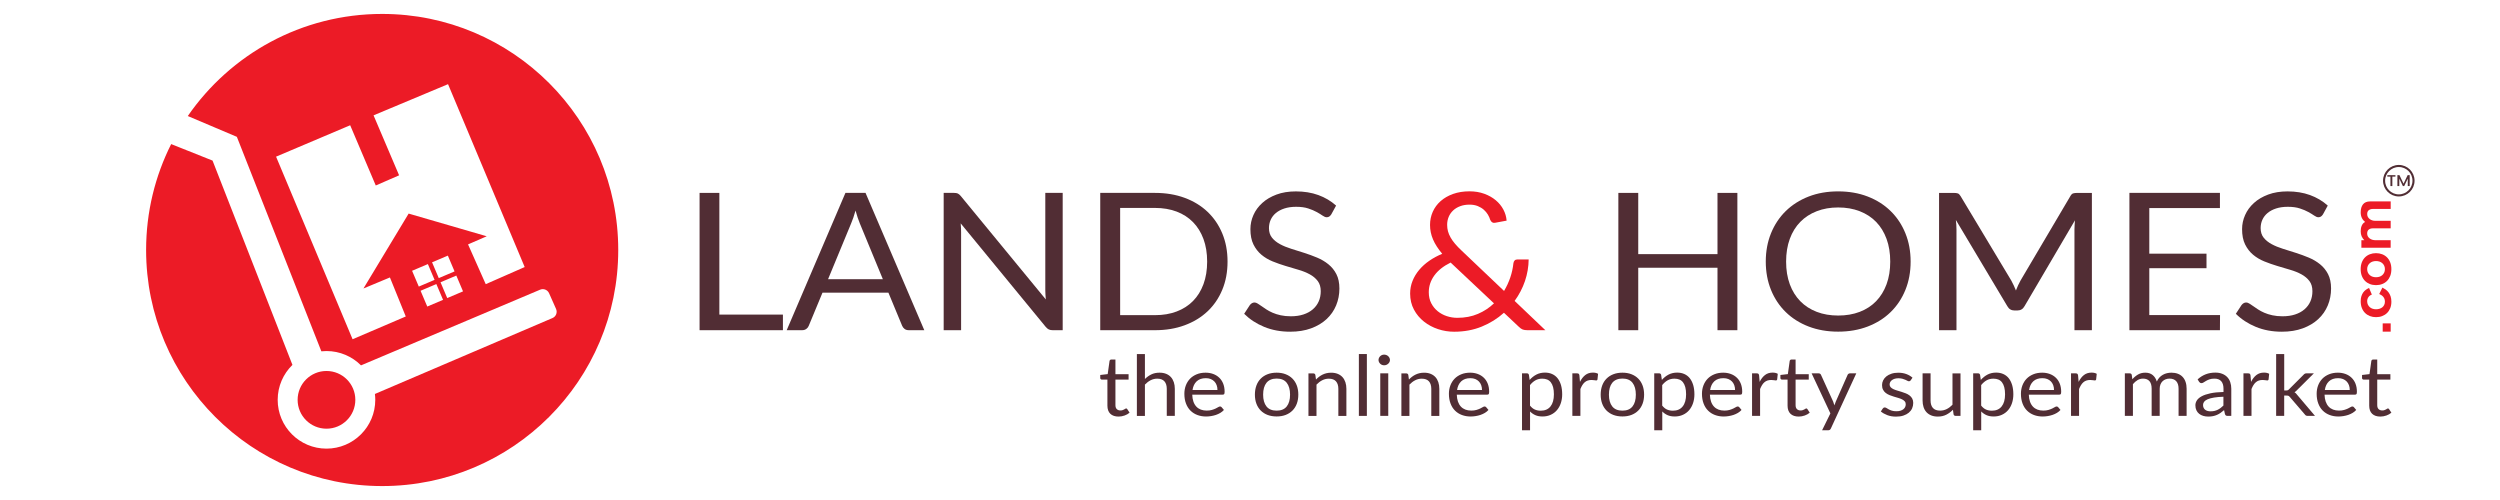 <svg width="300" height="60" viewBox="0 0 300 60" fill="none" xmlns="http://www.w3.org/2000/svg">
<path d="M45.861 1.672C36.185 1.672 27.647 6.524 22.535 13.924L28.423 16.42L38.562 42.158C38.764 42.137 38.967 42.125 39.175 42.125C40.794 42.125 42.261 42.782 43.321 43.844L64.813 34.763C65.227 34.587 65.706 34.777 65.889 35.186L66.729 37.077C66.914 37.495 66.722 37.984 66.301 38.164L44.989 47.276C45.017 47.508 45.033 47.742 45.033 47.981C45.033 51.214 42.411 53.836 39.178 53.836C35.944 53.836 33.322 51.214 33.322 47.981C33.322 46.336 34.001 44.85 35.093 43.788L25.506 19.271L20.54 17.29C18.617 21.113 17.533 25.429 17.533 30C17.533 45.646 30.218 58.328 45.861 58.328C61.505 58.328 74.189 45.644 74.189 30C74.189 14.356 61.507 1.672 45.861 1.672ZM49.45 32.494L51.345 31.689L52.15 33.584L50.255 34.389L49.45 32.494ZM51.848 31.478L53.743 30.674L54.547 32.569L52.653 33.373L51.848 31.478ZM51.272 36.786L50.468 34.892L52.362 34.087L53.167 35.982L51.272 36.786ZM53.668 35.769L52.863 33.874L54.758 33.069L55.563 34.964L53.668 35.769ZM58.288 34.099L56.166 29.328L58.407 28.353L49.038 25.63L43.615 34.618L46.79 33.294L48.692 37.977L42.31 40.71L33.128 18.799L42.022 15.03L45.092 22.259L47.892 21.038L44.827 13.842L53.764 10.099L62.962 32.045L58.288 34.099Z" fill="#EC1B26"/>
<path d="M39.178 51.443C41.09 51.443 42.64 49.893 42.64 47.981C42.64 46.068 41.09 44.518 39.178 44.518C37.265 44.518 35.715 46.068 35.715 47.981C35.715 49.893 37.265 51.443 39.178 51.443Z" fill="#EC1B26"/>
<path d="M93.95 37.751V39.624H83.949V23.148H86.323V37.751H93.95Z" fill="#512D34"/>
<path d="M110.915 39.624H109.07C108.857 39.624 108.684 39.575 108.553 39.475C108.422 39.374 108.323 39.248 108.258 39.096L106.609 35.119H98.699L97.05 39.096C97.001 39.234 96.907 39.355 96.767 39.463C96.626 39.571 96.456 39.624 96.25 39.624H94.404L101.452 23.148H103.864L110.915 39.624ZM105.944 33.507L103.177 26.804C103.095 26.606 103.008 26.374 102.919 26.11C102.828 25.845 102.744 25.565 102.662 25.265C102.489 25.885 102.313 26.404 102.133 26.816L99.366 33.507H105.944Z" fill="#512D34"/>
<path d="M127.523 23.148V39.624H126.33C126.14 39.624 125.984 39.594 125.857 39.533C125.731 39.472 125.605 39.37 125.483 39.222L115.283 26.805C115.299 26.996 115.311 27.184 115.321 27.368C115.328 27.553 115.332 27.724 115.332 27.885V39.624H113.241V23.148H114.471C114.579 23.148 114.668 23.153 114.743 23.165C114.818 23.176 114.883 23.195 114.939 23.223C114.995 23.251 115.054 23.288 115.112 23.338C115.168 23.387 115.232 23.45 115.297 23.527L125.497 35.933C125.481 35.734 125.467 35.54 125.455 35.353C125.443 35.166 125.436 34.988 125.436 34.817V23.146H127.523V23.148Z" fill="#512D34"/>
<path d="M147.305 31.392C147.305 32.627 147.097 33.75 146.678 34.761C146.259 35.774 145.67 36.639 144.907 37.36C144.144 38.08 143.227 38.637 142.158 39.032C141.087 39.428 139.905 39.624 138.609 39.624H132.029V23.148H138.609C139.905 23.148 141.089 23.345 142.158 23.74C143.23 24.135 144.144 24.694 144.907 25.419C145.67 26.145 146.259 27.013 146.678 28.023C147.097 29.034 147.305 30.159 147.305 31.392ZM144.858 31.392C144.858 30.379 144.71 29.476 144.416 28.678C144.121 27.881 143.702 27.207 143.162 26.655C142.621 26.103 141.964 25.681 141.194 25.389C140.422 25.099 139.561 24.952 138.612 24.952H134.417V37.818H138.612C139.564 37.818 140.425 37.673 141.194 37.381C141.964 37.091 142.621 36.67 143.162 36.122C143.702 35.575 144.121 34.901 144.416 34.103C144.71 33.308 144.858 32.403 144.858 31.392Z" fill="#512D34"/>
<path d="M159.755 25.724C159.68 25.838 159.601 25.925 159.514 25.983C159.427 26.042 159.322 26.07 159.201 26.07C159.06 26.07 158.896 26.004 158.709 25.873C158.522 25.742 158.286 25.6 158.003 25.443C157.72 25.286 157.378 25.141 156.98 25.012C156.583 24.881 156.101 24.816 155.535 24.816C155.001 24.816 154.531 24.884 154.126 25.017C153.719 25.151 153.38 25.333 153.106 25.562C152.83 25.792 152.625 26.063 152.484 26.372C152.344 26.683 152.276 27.017 152.276 27.378C152.276 27.838 152.398 28.22 152.639 28.522C152.88 28.823 153.2 29.083 153.598 29.298C153.995 29.514 154.447 29.698 154.95 29.855C155.455 30.012 155.972 30.176 156.501 30.344C157.03 30.512 157.547 30.702 158.052 30.913C158.557 31.123 159.006 31.39 159.406 31.713C159.804 32.035 160.125 32.428 160.366 32.896C160.607 33.364 160.728 33.94 160.728 34.62C160.728 35.341 160.597 36.017 160.335 36.649C160.073 37.28 159.69 37.83 159.184 38.298C158.679 38.766 158.061 39.133 157.327 39.402C156.592 39.671 155.757 39.805 154.824 39.805C153.675 39.805 152.634 39.61 151.698 39.224C150.762 38.838 149.962 38.314 149.3 37.655L149.99 36.597C150.056 36.513 150.135 36.443 150.231 36.384C150.325 36.326 150.43 36.298 150.545 36.298C150.652 36.298 150.772 36.338 150.907 36.419C151.043 36.499 151.197 36.602 151.368 36.724C151.539 36.845 151.738 36.981 151.958 37.126C152.18 37.271 152.43 37.407 152.713 37.528C152.996 37.652 153.319 37.753 153.68 37.833C154.04 37.912 154.447 37.954 154.898 37.954C155.465 37.954 155.97 37.882 156.412 37.736C156.854 37.592 157.231 37.386 157.537 37.121C157.844 36.857 158.08 36.541 158.244 36.174C158.408 35.806 158.489 35.395 158.489 34.943C158.489 34.445 158.368 34.038 158.127 33.72C157.883 33.402 157.568 33.135 157.172 32.92C156.779 32.705 156.328 32.522 155.82 32.375C155.312 32.225 154.795 32.073 154.269 31.914C153.745 31.757 153.228 31.575 152.718 31.369C152.208 31.163 151.759 30.894 151.366 30.564C150.973 30.234 150.655 29.822 150.411 29.329C150.168 28.835 150.049 28.222 150.049 27.495C150.049 26.912 150.17 26.348 150.411 25.806C150.652 25.261 151.006 24.779 151.469 24.358C151.932 23.936 152.503 23.599 153.179 23.347C153.855 23.094 154.632 22.968 155.509 22.968C156.494 22.968 157.39 23.113 158.197 23.405C159.004 23.698 159.715 24.119 160.331 24.671L159.755 25.724Z" fill="#512D34"/>
<path d="M185.442 39.624H183.313C183.074 39.624 182.882 39.599 182.735 39.545C182.588 39.491 182.429 39.381 182.255 39.21L180.473 37.531C179.701 38.228 178.814 38.782 177.808 39.192C176.805 39.601 175.698 39.807 174.493 39.807C173.838 39.807 173.195 39.704 172.568 39.496C171.941 39.29 171.377 38.988 170.877 38.593C170.376 38.197 169.974 37.718 169.672 37.149C169.37 36.581 169.216 35.942 169.216 35.229C169.216 34.693 169.312 34.185 169.506 33.706C169.698 33.226 169.967 32.784 170.31 32.377C170.654 31.97 171.061 31.607 171.529 31.284C171.997 30.962 172.51 30.686 173.066 30.456C172.566 29.857 172.196 29.282 171.96 28.725C171.721 28.168 171.604 27.593 171.604 26.994C171.604 26.435 171.712 25.909 171.929 25.42C172.147 24.928 172.46 24.503 172.87 24.138C173.279 23.773 173.777 23.487 174.365 23.274C174.952 23.064 175.609 22.959 176.339 22.959C176.987 22.959 177.577 23.057 178.11 23.251C178.643 23.445 179.102 23.705 179.488 24.028C179.874 24.35 180.178 24.722 180.405 25.148C180.63 25.574 180.761 26.016 180.793 26.477L179.427 26.73C179.156 26.79 178.955 26.671 178.824 26.374C178.765 26.175 178.674 25.967 178.548 25.754C178.421 25.539 178.255 25.345 178.056 25.167C177.855 24.991 177.614 24.844 177.331 24.729C177.048 24.615 176.718 24.556 176.341 24.556C175.932 24.556 175.56 24.617 175.228 24.741C174.896 24.863 174.613 25.034 174.379 25.253C174.145 25.471 173.967 25.728 173.843 26.023C173.719 26.318 173.658 26.638 173.658 26.982C173.658 27.251 173.691 27.506 173.756 27.752C173.822 27.998 173.927 28.245 174.07 28.498C174.213 28.751 174.395 29.008 174.617 29.268C174.84 29.527 175.104 29.804 175.417 30.096L180.487 34.913C180.798 34.391 181.048 33.848 181.238 33.287C181.427 32.725 181.549 32.162 181.607 31.603C181.624 31.457 181.673 31.343 181.755 31.259C181.837 31.174 181.951 31.132 182.099 31.132H183.439C183.43 32.014 183.282 32.878 182.997 33.724C182.709 34.571 182.295 35.367 181.755 36.111L185.442 39.624ZM174.075 31.507C173.204 31.937 172.552 32.456 172.112 33.069C171.672 33.682 171.454 34.349 171.454 35.07C171.454 35.568 171.553 36.008 171.749 36.387C171.946 36.766 172.205 37.086 172.524 37.346C172.844 37.605 173.209 37.804 173.618 37.938C174.028 38.071 174.447 38.139 174.872 38.139C175.792 38.139 176.617 37.982 177.352 37.666C178.087 37.353 178.728 36.929 179.277 36.401L174.075 31.507Z" fill="#EC1B26"/>
<path d="M208.485 23.148V39.624H206.099V32.129H196.589V39.624H194.203V23.148H196.589V30.496H206.099V23.148H208.485Z" fill="#512D34"/>
<path d="M229.275 31.392C229.275 32.627 229.067 33.76 228.648 34.789C228.229 35.821 227.64 36.707 226.877 37.451C226.115 38.195 225.197 38.771 224.128 39.182C223.057 39.592 221.876 39.798 220.58 39.798C219.283 39.798 218.102 39.592 217.035 39.182C215.969 38.773 215.054 38.195 214.291 37.451C213.529 36.707 212.937 35.821 212.52 34.789C212.102 33.757 211.893 32.625 211.893 31.392C211.893 30.159 212.102 29.025 212.52 27.995C212.939 26.964 213.529 26.075 214.291 25.328C215.054 24.582 215.969 24 217.035 23.585C218.102 23.171 219.283 22.966 220.58 22.966C221.876 22.966 223.059 23.171 224.128 23.585C225.2 24 226.115 24.58 226.877 25.328C227.64 26.075 228.232 26.966 228.648 27.995C229.067 29.025 229.275 30.159 229.275 31.392ZM226.828 31.392C226.828 30.379 226.681 29.471 226.386 28.667C226.091 27.862 225.672 27.181 225.132 26.627C224.592 26.07 223.934 25.644 223.165 25.345C222.393 25.045 221.532 24.896 220.582 24.896C219.639 24.896 218.781 25.045 218.011 25.345C217.239 25.644 216.581 26.07 216.036 26.627C215.491 27.183 215.07 27.862 214.775 28.667C214.481 29.471 214.333 30.379 214.333 31.392C214.333 32.403 214.481 33.31 214.775 34.111C215.07 34.911 215.491 35.589 216.036 36.146C216.581 36.703 217.239 37.126 218.011 37.423C218.781 37.718 219.639 37.865 220.582 37.865C221.534 37.865 222.395 37.718 223.165 37.423C223.934 37.128 224.592 36.703 225.132 36.146C225.672 35.589 226.091 34.913 226.386 34.111C226.681 33.31 226.828 32.403 226.828 31.392Z" fill="#512D34"/>
<path d="M251.027 23.148V39.624H248.935V27.518C248.935 27.357 248.942 27.183 248.954 27.001C248.966 26.816 248.98 26.629 248.996 26.437L242.944 36.74C242.755 37.084 242.469 37.257 242.083 37.257H241.739C241.353 37.257 241.066 37.084 240.879 36.74L234.703 26.393C234.752 26.8 234.777 27.174 234.777 27.52V39.627H232.686V23.15H234.445C234.658 23.15 234.822 23.169 234.936 23.209C235.051 23.246 235.161 23.354 235.269 23.532L241.358 33.673C241.456 33.858 241.552 34.05 241.648 34.248C241.742 34.447 241.831 34.651 241.913 34.857C241.994 34.651 242.081 34.445 242.17 34.241C242.261 34.038 242.359 33.844 242.465 33.661L248.444 23.532C248.542 23.356 248.652 23.248 248.769 23.209C248.889 23.171 249.055 23.15 249.268 23.15H251.027V23.148Z" fill="#512D34"/>
<path d="M266.404 37.807L266.392 39.624H255.53V23.148H266.392V24.966H257.916V30.438H264.78V32.185H257.916V37.807H266.404Z" fill="#512D34"/>
<path d="M278.756 25.724C278.681 25.838 278.601 25.925 278.515 25.983C278.428 26.042 278.323 26.07 278.201 26.07C278.061 26.07 277.897 26.004 277.71 25.873C277.523 25.742 277.287 25.6 277.004 25.443C276.721 25.286 276.379 25.141 275.981 25.012C275.584 24.881 275.102 24.816 274.536 24.816C274.002 24.816 273.532 24.884 273.127 25.017C272.72 25.151 272.381 25.333 272.107 25.562C271.831 25.792 271.625 26.063 271.485 26.372C271.345 26.683 271.277 27.017 271.277 27.378C271.277 27.838 271.398 28.22 271.639 28.522C271.88 28.823 272.201 29.083 272.599 29.298C272.996 29.514 273.448 29.698 273.951 29.855C274.456 30.012 274.973 30.176 275.502 30.344C276.03 30.512 276.547 30.702 277.053 30.913C277.558 31.123 278.007 31.39 278.407 31.713C278.805 32.035 279.125 32.428 279.366 32.896C279.607 33.364 279.729 33.94 279.729 34.62C279.729 35.341 279.598 36.017 279.336 36.649C279.074 37.28 278.69 37.83 278.185 38.298C277.68 38.766 277.062 39.133 276.327 39.402C275.593 39.671 274.758 39.805 273.824 39.805C272.676 39.805 271.635 39.61 270.699 39.224C269.763 38.838 268.963 38.314 268.301 37.655L268.991 36.597C269.057 36.513 269.136 36.443 269.232 36.384C269.326 36.326 269.431 36.298 269.546 36.298C269.653 36.298 269.773 36.338 269.908 36.419C270.044 36.499 270.198 36.602 270.369 36.724C270.54 36.845 270.739 36.981 270.959 37.126C271.181 37.271 271.431 37.407 271.714 37.528C271.997 37.652 272.32 37.753 272.68 37.833C273.041 37.912 273.448 37.954 273.899 37.954C274.465 37.954 274.971 37.882 275.413 37.736C275.855 37.592 276.232 37.386 276.538 37.121C276.845 36.857 277.081 36.541 277.245 36.174C277.408 35.806 277.49 35.395 277.49 34.943C277.49 34.445 277.369 34.038 277.128 33.72C276.884 33.402 276.568 33.135 276.173 32.92C275.78 32.705 275.329 32.522 274.821 32.375C274.313 32.225 273.796 32.073 273.27 31.914C272.746 31.757 272.229 31.575 271.719 31.369C271.209 31.163 270.76 30.894 270.367 30.564C269.974 30.234 269.656 29.822 269.412 29.329C269.169 28.835 269.05 28.222 269.05 27.495C269.05 26.912 269.171 26.348 269.412 25.806C269.653 25.261 270.006 24.779 270.47 24.358C270.933 23.936 271.504 23.599 272.18 23.347C272.856 23.094 273.633 22.968 274.51 22.968C275.495 22.968 276.391 23.113 277.198 23.405C278.005 23.698 278.716 24.119 279.331 24.671L278.756 25.724Z" fill="#512D34"/>
<path d="M285.923 39.798V38.806H286.882V39.798H285.923Z" fill="#EC1B26"/>
<path d="M284.624 35.35C284.449 35.409 284.311 35.512 284.21 35.657C284.112 35.802 284.06 35.963 284.06 36.141C284.06 36.305 284.091 36.445 284.152 36.567C284.213 36.688 284.29 36.789 284.388 36.871C284.486 36.953 284.599 37.014 284.725 37.053C284.851 37.093 284.984 37.112 285.125 37.112C285.263 37.112 285.396 37.093 285.525 37.056C285.651 37.018 285.766 36.962 285.862 36.89C285.96 36.815 286.037 36.721 286.098 36.604C286.159 36.487 286.189 36.352 286.189 36.193C286.189 36.059 286.168 35.942 286.126 35.844C286.084 35.746 286.03 35.659 285.967 35.589C285.902 35.516 285.829 35.458 285.747 35.407C285.665 35.357 285.586 35.315 285.506 35.28L285.888 34.511C286.016 34.574 286.145 34.651 286.274 34.74C286.4 34.829 286.517 34.939 286.617 35.074C286.72 35.208 286.802 35.367 286.868 35.551C286.933 35.736 286.966 35.956 286.966 36.207C286.966 36.492 286.919 36.752 286.828 36.981C286.734 37.21 286.606 37.404 286.442 37.563C286.278 37.722 286.084 37.844 285.857 37.931C285.633 38.017 285.389 38.059 285.125 38.059C284.861 38.059 284.617 38.017 284.393 37.931C284.168 37.844 283.974 37.72 283.808 37.556C283.644 37.393 283.515 37.194 283.422 36.955C283.328 36.719 283.284 36.447 283.284 36.141C283.284 35.914 283.312 35.713 283.368 35.54C283.424 35.367 283.497 35.217 283.588 35.091C283.679 34.964 283.784 34.859 283.908 34.773C284.032 34.686 284.156 34.613 284.287 34.555L284.624 35.35Z" fill="#EC1B26"/>
<path d="M283.281 32.297C283.281 31.996 283.328 31.727 283.419 31.486C283.513 31.247 283.642 31.046 283.805 30.882C283.969 30.718 284.166 30.594 284.39 30.508C284.615 30.421 284.86 30.379 285.123 30.379C285.387 30.379 285.63 30.424 285.855 30.508C286.079 30.594 286.273 30.718 286.44 30.882C286.603 31.046 286.732 31.247 286.826 31.486C286.919 31.724 286.964 31.996 286.964 32.297C286.964 32.604 286.917 32.875 286.826 33.112C286.732 33.348 286.603 33.549 286.44 33.713C286.276 33.877 286.082 34.001 285.855 34.087C285.63 34.174 285.387 34.216 285.123 34.216C284.858 34.216 284.615 34.174 284.39 34.087C284.166 34.001 283.972 33.877 283.805 33.713C283.642 33.549 283.513 33.35 283.419 33.112C283.328 32.875 283.281 32.604 283.281 32.297ZM284.06 32.297C284.06 32.461 284.091 32.602 284.152 32.723C284.213 32.845 284.29 32.946 284.388 33.027C284.486 33.109 284.598 33.17 284.725 33.21C284.851 33.25 284.984 33.268 285.125 33.268C285.263 33.268 285.396 33.25 285.525 33.21C285.651 33.17 285.766 33.109 285.862 33.027C285.96 32.946 286.037 32.845 286.098 32.723C286.159 32.602 286.189 32.461 286.189 32.297C286.189 32.134 286.159 31.993 286.098 31.872C286.037 31.75 285.96 31.649 285.862 31.568C285.764 31.486 285.651 31.425 285.525 31.385C285.399 31.345 285.265 31.327 285.125 31.327C284.987 31.327 284.853 31.345 284.725 31.385C284.598 31.425 284.486 31.486 284.388 31.568C284.29 31.649 284.213 31.75 284.152 31.872C284.091 31.993 284.06 32.136 284.06 32.297Z" fill="#EC1B26"/>
<path d="M283.366 29.727V28.823H283.714C283.581 28.686 283.473 28.531 283.398 28.36C283.321 28.189 283.284 27.984 283.284 27.743C283.284 27.635 283.293 27.523 283.312 27.408C283.331 27.294 283.361 27.188 283.403 27.09C283.445 26.992 283.499 26.903 283.567 26.823C283.635 26.744 283.717 26.683 283.812 26.639C283.642 26.5 283.511 26.337 283.419 26.145C283.328 25.955 283.284 25.733 283.284 25.483C283.284 25.073 283.377 24.753 283.562 24.519C283.747 24.287 284.03 24.17 284.409 24.17H286.884V25.073H284.751C284.547 25.073 284.381 25.123 284.255 25.221C284.128 25.319 284.063 25.476 284.063 25.689C284.063 25.817 284.088 25.93 284.142 26.03C284.196 26.128 284.269 26.213 284.358 26.283C284.449 26.353 284.552 26.404 284.666 26.442C284.781 26.479 284.903 26.498 285.027 26.498H286.882V27.401H284.748C284.545 27.401 284.379 27.45 284.252 27.549C284.126 27.647 284.06 27.808 284.06 28.03C284.06 28.154 284.086 28.264 284.14 28.36C284.194 28.456 284.266 28.54 284.355 28.608C284.446 28.678 284.549 28.73 284.664 28.767C284.779 28.805 284.9 28.823 285.024 28.823H286.879V29.727H283.366Z" fill="#EC1B26"/>
<path d="M134.233 49.989C133.802 49.989 133.471 49.876 133.238 49.652C133.006 49.428 132.889 49.102 132.889 48.678V45.552H132.232C132.174 45.552 132.127 45.538 132.087 45.503C132.046 45.471 132.029 45.422 132.029 45.355V44.997L132.924 44.892L133.145 43.313C133.157 43.264 133.18 43.221 133.218 43.191C133.256 43.159 133.305 43.142 133.366 43.142H133.852V44.901H135.43V45.552H133.852V48.617C133.852 48.832 133.907 48.992 134.017 49.097C134.128 49.201 134.273 49.254 134.448 49.254C134.549 49.254 134.637 49.242 134.709 49.216C134.782 49.19 134.846 49.164 134.901 49.132C134.957 49.102 135 49.074 135.038 49.047C135.076 49.021 135.108 49.01 135.137 49.01C135.186 49.01 135.233 49.039 135.271 49.094L135.55 49.521C135.384 49.667 135.183 49.78 134.951 49.861C134.718 49.943 134.48 49.989 134.233 49.989Z" fill="#512D34"/>
<path d="M137.387 45.483C137.62 45.25 137.879 45.067 138.164 44.927C138.448 44.788 138.774 44.721 139.146 44.721C139.446 44.721 139.707 44.767 139.937 44.86C140.167 44.953 140.356 45.084 140.51 45.253C140.664 45.422 140.777 45.628 140.859 45.866C140.937 46.105 140.978 46.369 140.978 46.657V49.908H140.013V46.657C140.013 46.271 139.917 45.971 139.731 45.759C139.542 45.547 139.254 45.439 138.87 45.439C138.585 45.439 138.321 45.503 138.073 45.631C137.826 45.759 137.599 45.933 137.39 46.151V49.911H136.425V42.488H137.39V45.483H137.387Z" fill="#512D34"/>
<path d="M146.872 49.193C146.752 49.326 146.61 49.443 146.444 49.544C146.279 49.643 146.101 49.725 145.912 49.789C145.723 49.853 145.528 49.899 145.328 49.931C145.127 49.963 144.927 49.981 144.729 49.981C144.351 49.981 144.005 49.919 143.685 49.8C143.365 49.681 143.092 49.507 142.859 49.277C142.627 49.047 142.446 48.762 142.318 48.422C142.188 48.082 142.124 47.692 142.124 47.253C142.124 46.898 142.182 46.564 142.298 46.256C142.414 45.948 142.583 45.677 142.801 45.45C143.019 45.224 143.287 45.046 143.604 44.916C143.92 44.785 144.275 44.721 144.671 44.721C144.999 44.721 145.302 44.773 145.581 44.875C145.86 44.977 146.101 45.125 146.305 45.32C146.508 45.512 146.668 45.75 146.782 46.035C146.895 46.32 146.953 46.643 146.953 47.006C146.953 47.148 146.936 47.242 146.904 47.288C146.872 47.335 146.811 47.358 146.721 47.358H143.069C143.08 47.681 143.127 47.96 143.211 48.198C143.295 48.437 143.415 48.637 143.563 48.794C143.711 48.951 143.894 49.073 144.101 49.152C144.307 49.23 144.543 49.271 144.801 49.271C145.043 49.271 145.249 49.245 145.424 49.193C145.598 49.14 145.749 49.085 145.874 49.024C145.999 48.963 146.104 48.908 146.188 48.855C146.273 48.803 146.345 48.777 146.406 48.777C146.485 48.777 146.546 48.806 146.59 48.861L146.872 49.193ZM146.095 46.797C146.095 46.587 146.063 46.398 145.999 46.224C145.935 46.052 145.845 45.901 145.723 45.776C145.601 45.651 145.456 45.552 145.284 45.483C145.113 45.413 144.915 45.381 144.697 45.381C144.237 45.381 143.874 45.506 143.604 45.756C143.336 46.006 143.17 46.352 143.103 46.797H146.095Z" fill="#512D34"/>
<path d="M153.199 44.721C153.597 44.721 153.957 44.782 154.277 44.907C154.597 45.032 154.87 45.206 155.097 45.436C155.324 45.666 155.499 45.942 155.618 46.265C155.737 46.587 155.798 46.951 155.798 47.352C155.798 47.756 155.737 48.117 155.618 48.44C155.499 48.762 155.324 49.038 155.097 49.265C154.87 49.492 154.597 49.669 154.277 49.792C153.957 49.914 153.597 49.975 153.199 49.975C152.797 49.975 152.434 49.914 152.111 49.792C151.788 49.669 151.515 49.492 151.288 49.265C151.062 49.036 150.887 48.762 150.768 48.44C150.646 48.117 150.588 47.753 150.588 47.352C150.588 46.951 150.649 46.59 150.768 46.265C150.887 45.939 151.062 45.663 151.288 45.436C151.515 45.206 151.788 45.032 152.111 44.907C152.434 44.782 152.797 44.721 153.199 44.721ZM153.199 49.277C153.739 49.277 154.141 49.108 154.408 48.771C154.676 48.434 154.807 47.963 154.807 47.358C154.807 46.75 154.673 46.276 154.408 45.936C154.141 45.596 153.739 45.427 153.199 45.427C152.925 45.427 152.687 45.471 152.483 45.558C152.28 45.645 152.111 45.77 151.977 45.936C151.844 46.102 151.742 46.302 151.675 46.544C151.608 46.785 151.576 47.056 151.576 47.358C151.576 47.963 151.71 48.434 151.977 48.771C152.245 49.108 152.652 49.277 153.199 49.277Z" fill="#512D34"/>
<path d="M157.918 45.544C158.037 45.419 158.162 45.305 158.296 45.206C158.43 45.105 158.569 45.02 158.72 44.947C158.869 44.875 159.029 44.82 159.194 44.782C159.363 44.744 159.543 44.724 159.735 44.724C160.035 44.724 160.296 44.77 160.526 44.863C160.756 44.956 160.945 45.087 161.099 45.256C161.253 45.424 161.366 45.631 161.448 45.869C161.526 46.108 161.567 46.372 161.567 46.66V49.911H160.602V46.66C160.602 46.273 160.506 45.974 160.32 45.762C160.131 45.549 159.843 45.442 159.459 45.442C159.174 45.442 158.909 45.506 158.662 45.634C158.415 45.762 158.188 45.936 157.979 46.154V49.914H157.014V44.808H157.589C157.726 44.808 157.81 44.869 157.842 44.994L157.918 45.544Z" fill="#512D34"/>
<path d="M164.024 42.485V49.908H163.064V42.485H164.024Z" fill="#512D34"/>
<path d="M166.795 43.2C166.795 43.287 166.774 43.369 166.737 43.444C166.699 43.52 166.649 43.587 166.585 43.645C166.521 43.703 166.449 43.75 166.364 43.785C166.28 43.819 166.19 43.834 166.097 43.834C166.004 43.834 165.917 43.816 165.835 43.785C165.754 43.75 165.684 43.706 165.623 43.645C165.562 43.587 165.512 43.52 165.478 43.444C165.443 43.369 165.422 43.287 165.422 43.2C165.422 43.113 165.44 43.029 165.478 42.95C165.515 42.871 165.562 42.802 165.623 42.744C165.684 42.685 165.754 42.639 165.835 42.604C165.917 42.569 166.004 42.555 166.097 42.555C166.19 42.555 166.28 42.572 166.364 42.604C166.449 42.639 166.521 42.682 166.585 42.744C166.649 42.802 166.699 42.871 166.737 42.95C166.774 43.029 166.795 43.113 166.795 43.2ZM166.591 44.802V49.908H165.632V44.802H166.591Z" fill="#512D34"/>
<path d="M169.071 45.544C169.191 45.419 169.316 45.305 169.449 45.206C169.583 45.105 169.723 45.02 169.874 44.947C170.022 44.875 170.182 44.82 170.348 44.782C170.516 44.744 170.697 44.724 170.889 44.724C171.188 44.724 171.45 44.77 171.679 44.863C171.909 44.956 172.098 45.087 172.252 45.256C172.406 45.424 172.52 45.631 172.601 45.869C172.68 46.108 172.72 46.372 172.72 46.66V49.911H171.755V46.66C171.755 46.273 171.659 45.974 171.473 45.762C171.284 45.549 170.996 45.442 170.612 45.442C170.327 45.442 170.063 45.506 169.816 45.634C169.569 45.762 169.342 45.936 169.132 46.154V49.914H168.167V44.808H168.743C168.879 44.808 168.964 44.869 168.996 44.994L169.071 45.544Z" fill="#512D34"/>
<path d="M178.617 49.193C178.498 49.326 178.355 49.443 178.19 49.544C178.024 49.643 177.846 49.725 177.657 49.789C177.468 49.853 177.274 49.899 177.073 49.931C176.872 49.963 176.672 49.981 176.474 49.981C176.096 49.981 175.75 49.919 175.43 49.8C175.11 49.681 174.837 49.507 174.604 49.277C174.372 49.047 174.192 48.762 174.064 48.422C173.933 48.082 173.869 47.692 173.869 47.253C173.869 46.898 173.927 46.564 174.043 46.256C174.16 45.948 174.328 45.677 174.546 45.45C174.764 45.224 175.032 45.046 175.349 44.916C175.666 44.785 176.02 44.721 176.416 44.721C176.744 44.721 177.047 44.773 177.326 44.875C177.605 44.977 177.846 45.125 178.05 45.32C178.254 45.512 178.413 45.75 178.527 46.035C178.64 46.32 178.698 46.643 178.698 47.006C178.698 47.148 178.681 47.242 178.649 47.288C178.617 47.335 178.556 47.358 178.466 47.358H174.814C174.825 47.681 174.872 47.96 174.956 48.198C175.041 48.437 175.16 48.637 175.308 48.794C175.456 48.951 175.64 49.073 175.846 49.152C176.052 49.23 176.288 49.271 176.547 49.271C176.788 49.271 176.995 49.245 177.169 49.193C177.343 49.14 177.495 49.085 177.62 49.024C177.745 48.963 177.849 48.908 177.934 48.855C178.018 48.803 178.091 48.777 178.152 48.777C178.23 48.777 178.291 48.806 178.335 48.861L178.617 49.193ZM177.841 46.797C177.841 46.587 177.809 46.398 177.745 46.224C177.681 46.052 177.591 45.901 177.468 45.776C177.346 45.651 177.201 45.552 177.029 45.483C176.858 45.413 176.66 45.381 176.442 45.381C175.983 45.381 175.619 45.506 175.349 45.756C175.081 46.006 174.916 46.352 174.849 46.797H177.841Z" fill="#512D34"/>
<path d="M183.557 45.593C183.787 45.329 184.054 45.113 184.357 44.953C184.659 44.794 185.005 44.712 185.392 44.712C185.709 44.712 185.994 44.767 186.249 44.881C186.505 44.994 186.723 45.16 186.901 45.381C187.078 45.602 187.218 45.875 187.317 46.201C187.412 46.526 187.462 46.902 187.462 47.326C187.462 47.701 187.407 48.053 187.299 48.376C187.192 48.701 187.034 48.98 186.834 49.216C186.63 49.455 186.383 49.641 186.09 49.774C185.796 49.911 185.467 49.978 185.101 49.978C184.767 49.978 184.479 49.925 184.24 49.818C184.002 49.713 183.79 49.565 183.606 49.376V51.635H182.641V44.799H183.217C183.353 44.799 183.438 44.86 183.47 44.986L183.557 45.593ZM183.606 48.678C183.784 48.899 183.976 49.056 184.182 49.146C184.391 49.236 184.624 49.283 184.883 49.283C185.395 49.283 185.784 49.114 186.058 48.774C186.331 48.434 186.468 47.951 186.468 47.323C186.468 46.992 186.436 46.704 186.372 46.465C186.308 46.227 186.217 46.032 186.098 45.878C185.979 45.724 185.834 45.614 185.662 45.544C185.491 45.474 185.293 45.439 185.075 45.439C184.761 45.439 184.487 45.506 184.252 45.64C184.016 45.773 183.798 45.965 183.601 46.21V48.678H183.606Z" fill="#512D34"/>
<path d="M189.596 45.826C189.768 45.477 189.98 45.203 190.233 45.006C190.486 44.808 190.791 44.712 191.155 44.712C191.271 44.712 191.381 44.724 191.486 44.747C191.594 44.77 191.687 44.808 191.768 44.858L191.698 45.529C191.678 45.614 191.623 45.654 191.536 45.654C191.486 45.654 191.41 45.645 191.315 45.625C191.219 45.605 191.108 45.596 190.986 45.596C190.814 45.596 190.66 45.619 190.524 45.666C190.39 45.712 190.268 45.782 190.163 45.875C190.056 45.968 189.963 46.082 189.878 46.218C189.794 46.355 189.718 46.509 189.648 46.684V49.908H188.683V44.802H189.233C189.337 44.802 189.41 44.82 189.448 44.858C189.489 44.895 189.515 44.959 189.529 45.049L189.596 45.826Z" fill="#512D34"/>
<path d="M194.693 44.721C195.092 44.721 195.452 44.782 195.772 44.907C196.092 45.032 196.365 45.206 196.592 45.436C196.819 45.666 196.993 45.942 197.112 46.265C197.232 46.587 197.293 46.951 197.293 47.352C197.293 47.756 197.232 48.117 197.112 48.44C196.993 48.762 196.819 49.038 196.592 49.265C196.365 49.492 196.092 49.669 195.772 49.792C195.452 49.914 195.092 49.975 194.693 49.975C194.292 49.975 193.928 49.914 193.606 49.792C193.283 49.669 193.01 49.492 192.783 49.265C192.556 49.036 192.382 48.762 192.262 48.44C192.14 48.117 192.082 47.753 192.082 47.352C192.082 46.951 192.143 46.59 192.262 46.265C192.382 45.939 192.556 45.663 192.783 45.436C193.01 45.206 193.283 45.032 193.606 44.907C193.928 44.782 194.292 44.721 194.693 44.721ZM194.693 49.277C195.234 49.277 195.635 49.108 195.903 48.771C196.17 48.434 196.301 47.963 196.301 47.358C196.301 46.75 196.167 46.276 195.903 45.936C195.635 45.596 195.234 45.427 194.693 45.427C194.42 45.427 194.181 45.471 193.978 45.558C193.774 45.645 193.606 45.77 193.472 45.936C193.338 46.102 193.236 46.302 193.17 46.544C193.103 46.785 193.071 47.056 193.071 47.358C193.071 47.963 193.204 48.434 193.472 48.771C193.739 49.108 194.147 49.277 194.693 49.277Z" fill="#512D34"/>
<path d="M199.424 45.593C199.653 45.329 199.921 45.113 200.223 44.953C200.526 44.794 200.872 44.712 201.258 44.712C201.575 44.712 201.86 44.767 202.116 44.881C202.372 44.994 202.59 45.16 202.767 45.381C202.945 45.602 203.084 45.875 203.183 46.201C203.279 46.526 203.329 46.902 203.329 47.326C203.329 47.701 203.273 48.053 203.166 48.376C203.058 48.701 202.901 48.98 202.701 49.216C202.497 49.455 202.25 49.641 201.956 49.774C201.663 49.911 201.334 49.978 200.968 49.978C200.633 49.978 200.345 49.925 200.107 49.818C199.869 49.713 199.656 49.565 199.473 49.376V51.635H198.508V44.799H199.084C199.22 44.799 199.304 44.86 199.336 44.986L199.424 45.593ZM199.47 48.678C199.648 48.899 199.839 49.056 200.046 49.146C200.255 49.236 200.488 49.283 200.747 49.283C201.258 49.283 201.648 49.114 201.921 48.774C202.195 48.434 202.331 47.951 202.331 47.323C202.331 46.992 202.299 46.704 202.235 46.465C202.171 46.227 202.081 46.032 201.962 45.878C201.843 45.724 201.697 45.614 201.526 45.544C201.354 45.474 201.157 45.439 200.939 45.439C200.625 45.439 200.351 45.506 200.116 45.64C199.88 45.773 199.662 45.965 199.464 46.21V48.678H199.47Z" fill="#512D34"/>
<path d="M208.984 49.193C208.865 49.326 208.722 49.443 208.557 49.544C208.391 49.643 208.213 49.725 208.024 49.789C207.836 49.853 207.641 49.899 207.44 49.931C207.239 49.963 207.039 49.981 206.841 49.981C206.463 49.981 206.117 49.919 205.797 49.8C205.477 49.681 205.204 49.507 204.972 49.277C204.739 49.047 204.559 48.762 204.431 48.422C204.3 48.082 204.236 47.692 204.236 47.253C204.236 46.898 204.294 46.564 204.41 46.256C204.527 45.948 204.695 45.677 204.913 45.45C205.131 45.224 205.399 45.046 205.716 44.916C206.033 44.785 206.388 44.721 206.783 44.721C207.112 44.721 207.414 44.773 207.693 44.875C207.972 44.977 208.214 45.125 208.417 45.32C208.621 45.512 208.78 45.75 208.894 46.035C209.007 46.32 209.065 46.643 209.065 47.006C209.065 47.148 209.048 47.242 209.016 47.288C208.984 47.335 208.923 47.358 208.833 47.358H205.187C205.198 47.681 205.245 47.96 205.329 48.198C205.413 48.437 205.533 48.637 205.681 48.794C205.829 48.951 206.012 49.073 206.219 49.152C206.425 49.23 206.661 49.271 206.92 49.271C207.161 49.271 207.367 49.245 207.542 49.193C207.716 49.14 207.867 49.085 207.993 49.024C208.118 48.963 208.222 48.908 208.307 48.855C208.391 48.803 208.464 48.777 208.525 48.777C208.603 48.777 208.664 48.806 208.708 48.861L208.984 49.193ZM208.208 46.797C208.208 46.587 208.176 46.398 208.112 46.224C208.048 46.052 207.958 45.901 207.836 45.776C207.713 45.651 207.568 45.552 207.396 45.483C207.225 45.413 207.027 45.381 206.809 45.381C206.35 45.381 205.986 45.506 205.716 45.756C205.448 46.006 205.283 46.352 205.216 46.797H208.208Z" fill="#512D34"/>
<path d="M211.159 45.826C211.33 45.477 211.543 45.203 211.796 45.006C212.049 44.808 212.354 44.712 212.717 44.712C212.834 44.712 212.944 44.724 213.049 44.747C213.156 44.77 213.249 44.808 213.331 44.858L213.261 45.529C213.241 45.614 213.185 45.654 213.098 45.654C213.049 45.654 212.973 45.645 212.877 45.625C212.781 45.605 212.671 45.596 212.549 45.596C212.377 45.596 212.223 45.619 212.086 45.666C211.953 45.712 211.831 45.782 211.726 45.875C211.618 45.968 211.525 46.082 211.441 46.218C211.357 46.355 211.281 46.509 211.211 46.684V49.908H210.246V44.802H210.795C210.9 44.802 210.973 44.82 211.011 44.858C211.051 44.895 211.077 44.959 211.092 45.049L211.159 45.826Z" fill="#512D34"/>
<path d="M215.852 49.989C215.421 49.989 215.09 49.876 214.857 49.652C214.625 49.428 214.508 49.102 214.508 48.678V45.552H213.851C213.793 45.552 213.747 45.538 213.706 45.503C213.665 45.471 213.648 45.422 213.648 45.355V44.997L214.543 44.892L214.764 43.313C214.776 43.264 214.799 43.221 214.837 43.191C214.875 43.159 214.924 43.142 214.985 43.142H215.471V44.901H217.05V45.552H215.471V48.617C215.471 48.832 215.526 48.992 215.637 49.097C215.747 49.201 215.892 49.254 216.067 49.254C216.169 49.254 216.256 49.242 216.329 49.216C216.401 49.19 216.465 49.164 216.521 49.132C216.576 49.102 216.619 49.074 216.657 49.047C216.695 49.021 216.727 49.01 216.756 49.01C216.805 49.01 216.852 49.039 216.89 49.094L217.169 49.521C217.003 49.667 216.803 49.78 216.57 49.861C216.337 49.943 216.099 49.989 215.852 49.989Z" fill="#512D34"/>
<path d="M222.754 44.802L219.707 51.414C219.675 51.481 219.635 51.536 219.585 51.574C219.536 51.612 219.463 51.635 219.361 51.635H218.649L219.646 49.608L217.393 44.799H218.224C218.306 44.799 218.373 44.82 218.422 44.858C218.472 44.895 218.504 44.939 218.521 44.985L219.983 48.201C220.042 48.344 220.088 48.489 220.129 48.646C220.178 48.489 220.234 48.338 220.292 48.198L221.711 44.988C221.731 44.936 221.769 44.889 221.821 44.855C221.873 44.82 221.932 44.802 221.996 44.802H222.754Z" fill="#512D34"/>
<path d="M229.279 45.642C229.236 45.715 229.169 45.753 229.079 45.753C229.023 45.753 228.962 45.735 228.895 45.698C228.826 45.66 228.744 45.619 228.645 45.575C228.546 45.529 228.427 45.488 228.291 45.45C228.154 45.413 227.991 45.392 227.805 45.392C227.642 45.392 227.497 45.413 227.369 45.45C227.238 45.488 227.128 45.544 227.037 45.61C226.947 45.677 226.875 45.756 226.828 45.846C226.779 45.936 226.755 46.032 226.755 46.137C226.755 46.267 226.796 46.378 226.878 46.465C226.959 46.552 227.067 46.628 227.197 46.692C227.331 46.756 227.482 46.811 227.651 46.861C227.82 46.91 227.994 46.962 228.171 47.018C228.349 47.073 228.523 47.134 228.692 47.201C228.861 47.268 229.012 47.352 229.145 47.454C229.279 47.556 229.387 47.678 229.465 47.823C229.544 47.968 229.587 48.146 229.587 48.349C229.587 48.585 229.541 48.803 229.454 49.004C229.364 49.204 229.23 49.376 229.055 49.524C228.878 49.669 228.663 49.786 228.407 49.87C228.151 49.954 227.857 49.995 227.523 49.995C227.142 49.995 226.796 49.937 226.488 49.821C226.18 49.704 225.915 49.556 225.7 49.376L225.927 49.033C225.956 48.989 225.991 48.954 226.029 48.931C226.069 48.908 226.119 48.896 226.18 48.896C226.244 48.896 226.313 48.919 226.386 48.966C226.459 49.012 226.546 49.065 226.648 49.123C226.75 49.181 226.875 49.233 227.023 49.28C227.171 49.326 227.354 49.349 227.572 49.349C227.759 49.349 227.924 49.326 228.064 49.283C228.203 49.239 228.32 49.175 228.416 49.099C228.509 49.021 228.578 48.934 228.622 48.832C228.666 48.73 228.689 48.623 228.689 48.509C228.689 48.367 228.648 48.251 228.567 48.16C228.485 48.067 228.378 47.989 228.247 47.922C228.113 47.858 227.962 47.8 227.791 47.75C227.619 47.701 227.444 47.651 227.267 47.596C227.09 47.541 226.915 47.48 226.744 47.413C226.572 47.343 226.421 47.256 226.287 47.154C226.154 47.05 226.046 46.922 225.967 46.768C225.886 46.614 225.845 46.43 225.845 46.209C225.845 46.014 225.889 45.828 225.976 45.648C226.063 45.468 226.188 45.311 226.354 45.174C226.52 45.038 226.723 44.93 226.965 44.849C227.206 44.767 227.479 44.726 227.791 44.726C228.151 44.726 228.474 44.779 228.759 44.886C229.044 44.991 229.291 45.136 229.5 45.322L229.279 45.642Z" fill="#512D34"/>
<path d="M235.26 44.802V49.908H234.687C234.551 49.908 234.463 49.847 234.428 49.722L234.353 49.172C234.114 49.417 233.85 49.614 233.553 49.766C233.26 49.914 232.919 49.989 232.539 49.989C232.239 49.989 231.977 49.943 231.748 49.85C231.518 49.757 231.329 49.626 231.175 49.46C231.021 49.292 230.904 49.088 230.826 48.85C230.747 48.611 230.71 48.347 230.71 48.059V44.802H231.669V48.059C231.669 48.446 231.762 48.745 231.951 48.957C232.14 49.169 232.428 49.274 232.818 49.274C233.103 49.274 233.367 49.21 233.614 49.085C233.861 48.96 234.088 48.786 234.298 48.565V44.805H235.26V44.802Z" fill="#512D34"/>
<path d="M237.697 45.593C237.926 45.329 238.194 45.113 238.496 44.953C238.799 44.794 239.145 44.712 239.531 44.712C239.848 44.712 240.133 44.767 240.389 44.881C240.645 44.994 240.863 45.16 241.04 45.381C241.218 45.602 241.357 45.875 241.456 46.201C241.552 46.526 241.601 46.902 241.601 47.326C241.601 47.701 241.546 48.053 241.439 48.376C241.331 48.701 241.174 48.98 240.973 49.216C240.77 49.455 240.523 49.641 240.229 49.774C239.935 49.911 239.607 49.978 239.241 49.978C238.906 49.978 238.618 49.925 238.38 49.818C238.141 49.713 237.929 49.565 237.746 49.376V51.635H236.781V44.799H237.356C237.493 44.799 237.577 44.86 237.609 44.986L237.697 45.593ZM237.746 48.678C237.923 48.899 238.115 49.056 238.322 49.146C238.531 49.236 238.764 49.283 239.022 49.283C239.534 49.283 239.924 49.114 240.197 48.774C240.47 48.434 240.607 47.951 240.607 47.323C240.607 46.992 240.575 46.704 240.511 46.465C240.447 46.227 240.357 46.032 240.238 45.878C240.119 45.724 239.973 45.614 239.802 45.544C239.63 45.474 239.432 45.439 239.214 45.439C238.9 45.439 238.627 45.506 238.392 45.64C238.156 45.773 237.938 45.965 237.74 46.21V48.678H237.746Z" fill="#512D34"/>
<path d="M247.26 49.193C247.141 49.326 246.998 49.443 246.832 49.544C246.667 49.643 246.489 49.725 246.3 49.789C246.111 49.853 245.916 49.899 245.716 49.931C245.515 49.963 245.315 49.981 245.117 49.981C244.739 49.981 244.393 49.919 244.073 49.8C243.753 49.681 243.48 49.507 243.247 49.277C243.015 49.047 242.834 48.762 242.706 48.422C242.576 48.082 242.512 47.692 242.512 47.253C242.512 46.898 242.57 46.564 242.686 46.256C242.802 45.948 242.971 45.677 243.189 45.45C243.407 45.224 243.675 45.046 243.992 44.916C244.309 44.785 244.663 44.721 245.059 44.721C245.387 44.721 245.69 44.773 245.969 44.875C246.248 44.977 246.489 45.125 246.693 45.32C246.896 45.512 247.056 45.75 247.17 46.035C247.283 46.32 247.341 46.643 247.341 47.006C247.341 47.148 247.324 47.242 247.292 47.288C247.26 47.335 247.199 47.358 247.109 47.358H243.457C243.468 47.681 243.515 47.96 243.599 48.198C243.683 48.437 243.803 48.637 243.951 48.794C244.099 48.951 244.282 49.073 244.489 49.152C244.695 49.23 244.931 49.271 245.19 49.271C245.431 49.271 245.637 49.245 245.812 49.193C245.986 49.14 246.137 49.085 246.262 49.024C246.387 48.963 246.492 48.908 246.576 48.855C246.661 48.803 246.733 48.777 246.794 48.777C246.873 48.777 246.934 48.806 246.978 48.861L247.26 49.193ZM246.483 46.797C246.483 46.587 246.451 46.398 246.387 46.224C246.323 46.052 246.233 45.901 246.111 45.776C245.989 45.651 245.844 45.552 245.672 45.483C245.501 45.413 245.303 45.381 245.085 45.381C244.625 45.381 244.262 45.506 243.992 45.756C243.724 46.006 243.558 46.352 243.491 46.797H246.483Z" fill="#512D34"/>
<path d="M249.435 45.826C249.606 45.477 249.818 45.203 250.071 45.006C250.324 44.808 250.63 44.712 250.993 44.712C251.109 44.712 251.22 44.724 251.325 44.747C251.432 44.77 251.525 44.808 251.607 44.858L251.537 45.529C251.516 45.614 251.461 45.654 251.374 45.654C251.325 45.654 251.249 45.645 251.153 45.625C251.057 45.605 250.947 45.596 250.824 45.596C250.653 45.596 250.499 45.619 250.362 45.666C250.228 45.712 250.106 45.782 250.002 45.875C249.894 45.968 249.801 46.082 249.717 46.218C249.632 46.355 249.557 46.509 249.487 46.684V49.908H248.522V44.802H249.071C249.176 44.802 249.249 44.82 249.286 44.858C249.327 44.895 249.353 44.959 249.368 45.049L249.435 45.826Z" fill="#512D34"/>
<path d="M254.982 49.908V44.802H255.558C255.695 44.802 255.779 44.863 255.811 44.988L255.881 45.512C256.081 45.279 256.308 45.09 256.561 44.942C256.814 44.793 257.105 44.721 257.433 44.721C257.8 44.721 258.096 44.817 258.326 45.009C258.556 45.2 258.719 45.459 258.82 45.785C258.899 45.599 259.001 45.442 259.126 45.305C259.251 45.171 259.39 45.061 259.544 44.974C259.699 44.886 259.864 44.822 260.039 44.782C260.213 44.741 260.39 44.721 260.571 44.721C260.859 44.721 261.114 44.764 261.338 44.849C261.562 44.933 261.754 45.061 261.911 45.224C262.068 45.389 262.187 45.59 262.269 45.831C262.353 46.073 262.394 46.346 262.394 46.654V49.905H261.429V46.654C261.429 46.253 261.335 45.951 261.149 45.744C260.963 45.538 260.693 45.433 260.341 45.433C260.184 45.433 260.033 45.459 259.89 45.512C259.748 45.564 259.623 45.639 259.515 45.741C259.408 45.843 259.32 45.968 259.259 46.122C259.195 46.276 259.163 46.454 259.163 46.654V49.905H258.198V46.654C258.198 46.244 258.111 45.939 257.934 45.736C257.756 45.535 257.5 45.433 257.163 45.433C256.925 45.433 256.707 45.494 256.506 45.613C256.305 45.733 256.119 45.895 255.951 46.099V49.905H254.982V49.908Z" fill="#512D34"/>
<path d="M263.714 45.523C264.016 45.25 264.342 45.047 264.691 44.913C265.04 44.779 265.426 44.712 265.851 44.712C266.156 44.712 266.427 44.759 266.665 44.855C266.903 44.948 267.101 45.078 267.264 45.247C267.427 45.416 267.549 45.619 267.63 45.858C267.712 46.096 267.755 46.358 267.755 46.643V49.908H267.331C267.238 49.908 267.165 49.894 267.116 49.864C267.066 49.835 267.026 49.78 266.996 49.696L266.889 49.213C266.744 49.338 266.604 49.449 266.467 49.545C266.331 49.641 266.188 49.722 266.037 49.786C265.886 49.853 265.726 49.902 265.554 49.937C265.383 49.972 265.194 49.989 264.984 49.989C264.772 49.989 264.572 49.96 264.385 49.905C264.199 49.85 264.037 49.766 263.897 49.655C263.757 49.545 263.65 49.405 263.568 49.233C263.487 49.065 263.446 48.864 263.446 48.632C263.446 48.431 263.504 48.236 263.624 48.05C263.743 47.864 263.935 47.698 264.202 47.553C264.47 47.407 264.816 47.291 265.243 47.198C265.671 47.105 266.197 47.053 266.819 47.038V46.64C266.819 46.245 266.726 45.945 266.543 45.741C266.36 45.538 266.092 45.436 265.74 45.436C265.502 45.436 265.304 45.462 265.144 45.52C264.984 45.576 264.845 45.637 264.729 45.707C264.612 45.776 264.51 45.837 264.426 45.893C264.342 45.948 264.258 45.977 264.176 45.977C264.112 45.977 264.054 45.962 264.007 45.93C263.961 45.898 263.92 45.858 263.888 45.811L263.714 45.523ZM266.816 47.608C266.374 47.623 265.996 47.655 265.685 47.707C265.374 47.759 265.121 47.826 264.923 47.91C264.726 47.995 264.586 48.094 264.499 48.207C264.412 48.321 264.365 48.448 264.365 48.591C264.365 48.725 264.388 48.841 264.435 48.94C264.481 49.036 264.545 49.117 264.627 49.178C264.708 49.239 264.804 49.286 264.912 49.315C265.022 49.344 265.139 49.358 265.264 49.358C265.432 49.358 265.586 49.344 265.729 49.312C265.868 49.28 266.002 49.233 266.124 49.172C266.246 49.111 266.366 49.039 266.479 48.954C266.592 48.87 266.703 48.774 266.81 48.666V47.608H266.816Z" fill="#512D34"/>
<path d="M270.128 45.826C270.3 45.477 270.512 45.203 270.765 45.006C271.018 44.808 271.323 44.712 271.687 44.712C271.803 44.712 271.913 44.724 272.018 44.747C272.126 44.77 272.219 44.808 272.3 44.858L272.23 45.529C272.21 45.614 272.155 45.654 272.067 45.654C272.018 45.654 271.942 45.645 271.846 45.625C271.75 45.605 271.64 45.596 271.518 45.596C271.346 45.596 271.192 45.619 271.056 45.666C270.922 45.712 270.8 45.782 270.695 45.875C270.587 45.968 270.494 46.082 270.41 46.218C270.326 46.355 270.25 46.509 270.18 46.684V49.908H269.215V44.802H269.765C269.869 44.802 269.942 44.82 269.98 44.858C270.02 44.895 270.047 44.959 270.061 45.049L270.128 45.826Z" fill="#512D34"/>
<path d="M274.106 42.485V46.855H274.353C274.425 46.855 274.484 46.846 274.533 46.826C274.583 46.806 274.632 46.771 274.687 46.712L276.414 44.983C276.464 44.924 276.519 44.881 276.574 44.849C276.629 44.817 276.705 44.799 276.798 44.799H277.667L275.655 46.8C275.559 46.913 275.455 47.003 275.341 47.067C275.405 47.108 275.464 47.154 275.516 47.207C275.568 47.259 275.618 47.317 275.664 47.387L277.801 49.908H276.943C276.859 49.908 276.789 49.896 276.731 49.87C276.673 49.844 276.621 49.797 276.577 49.731L274.78 47.64C274.725 47.57 274.673 47.524 274.62 47.501C274.568 47.477 274.487 47.468 274.379 47.468H274.103V49.908H273.137V42.485H274.106Z" fill="#512D34"/>
<path d="M282.747 49.193C282.628 49.326 282.485 49.443 282.32 49.544C282.154 49.643 281.977 49.725 281.788 49.789C281.599 49.853 281.404 49.899 281.203 49.931C281.002 49.963 280.802 49.981 280.604 49.981C280.226 49.981 279.88 49.919 279.56 49.8C279.24 49.681 278.967 49.507 278.735 49.277C278.502 49.047 278.322 48.762 278.194 48.422C278.063 48.082 277.999 47.692 277.999 47.253C277.999 46.898 278.057 46.564 278.173 46.256C278.29 45.948 278.458 45.677 278.676 45.45C278.894 45.224 279.162 45.046 279.479 44.916C279.796 44.785 280.151 44.721 280.546 44.721C280.875 44.721 281.177 44.773 281.456 44.875C281.735 44.977 281.977 45.125 282.18 45.32C282.384 45.512 282.543 45.75 282.657 46.035C282.77 46.32 282.828 46.643 282.828 47.006C282.828 47.148 282.811 47.242 282.779 47.288C282.747 47.335 282.686 47.358 282.596 47.358H278.944C278.956 47.681 279.002 47.96 279.086 48.198C279.171 48.437 279.29 48.637 279.438 48.794C279.586 48.951 279.77 49.073 279.976 49.152C280.182 49.23 280.418 49.271 280.677 49.271C280.918 49.271 281.125 49.245 281.299 49.193C281.473 49.14 281.625 49.085 281.75 49.024C281.875 48.963 281.979 48.908 282.064 48.855C282.148 48.803 282.221 48.777 282.282 48.777C282.36 48.777 282.421 48.806 282.465 48.861L282.747 49.193ZM281.971 46.797C281.971 46.587 281.939 46.398 281.875 46.224C281.811 46.052 281.721 45.901 281.599 45.776C281.476 45.651 281.331 45.552 281.159 45.483C280.988 45.413 280.79 45.381 280.572 45.381C280.113 45.381 279.749 45.506 279.479 45.756C279.211 46.006 279.046 46.352 278.979 46.797H281.971Z" fill="#512D34"/>
<path d="M285.649 49.989C285.219 49.989 284.887 49.876 284.654 49.652C284.422 49.428 284.306 49.102 284.306 48.678V45.552H283.648C283.59 45.552 283.544 45.538 283.503 45.503C283.462 45.471 283.445 45.422 283.445 45.355V44.997L284.34 44.892L284.561 43.313C284.573 43.264 284.596 43.221 284.634 43.191C284.672 43.159 284.721 43.142 284.782 43.142H285.268V44.901H286.847V45.552H285.268V48.617C285.268 48.832 285.323 48.992 285.434 49.097C285.544 49.201 285.69 49.254 285.864 49.254C285.966 49.254 286.053 49.242 286.126 49.216C286.198 49.19 286.262 49.164 286.318 49.132C286.373 49.102 286.416 49.074 286.454 49.047C286.492 49.021 286.524 49.01 286.553 49.01C286.603 49.01 286.649 49.039 286.687 49.094L286.966 49.521C286.8 49.667 286.6 49.78 286.367 49.861C286.134 49.943 285.896 49.989 285.649 49.989Z" fill="#512D34"/>
<path d="M287.856 23.45C288.832 23.45 289.622 22.659 289.622 21.683C289.622 20.708 288.832 19.917 287.856 19.917C286.881 19.917 286.09 20.708 286.09 21.683C286.09 22.659 286.881 23.45 287.856 23.45Z" stroke="#512D34" stroke-width="0.25" stroke-miterlimit="10"/>
<path d="M287.454 21.019V21.195H287.082V22.329H286.852V21.195H286.478V21.019H287.454Z" fill="#512D34"/>
<path d="M289.162 21.019V22.327H288.932V21.431L288.504 22.327H288.345L287.917 21.431V22.327H287.688V21.019H287.936L288.427 22.046L288.916 21.019H289.162Z" fill="#512D34"/>
</svg>
